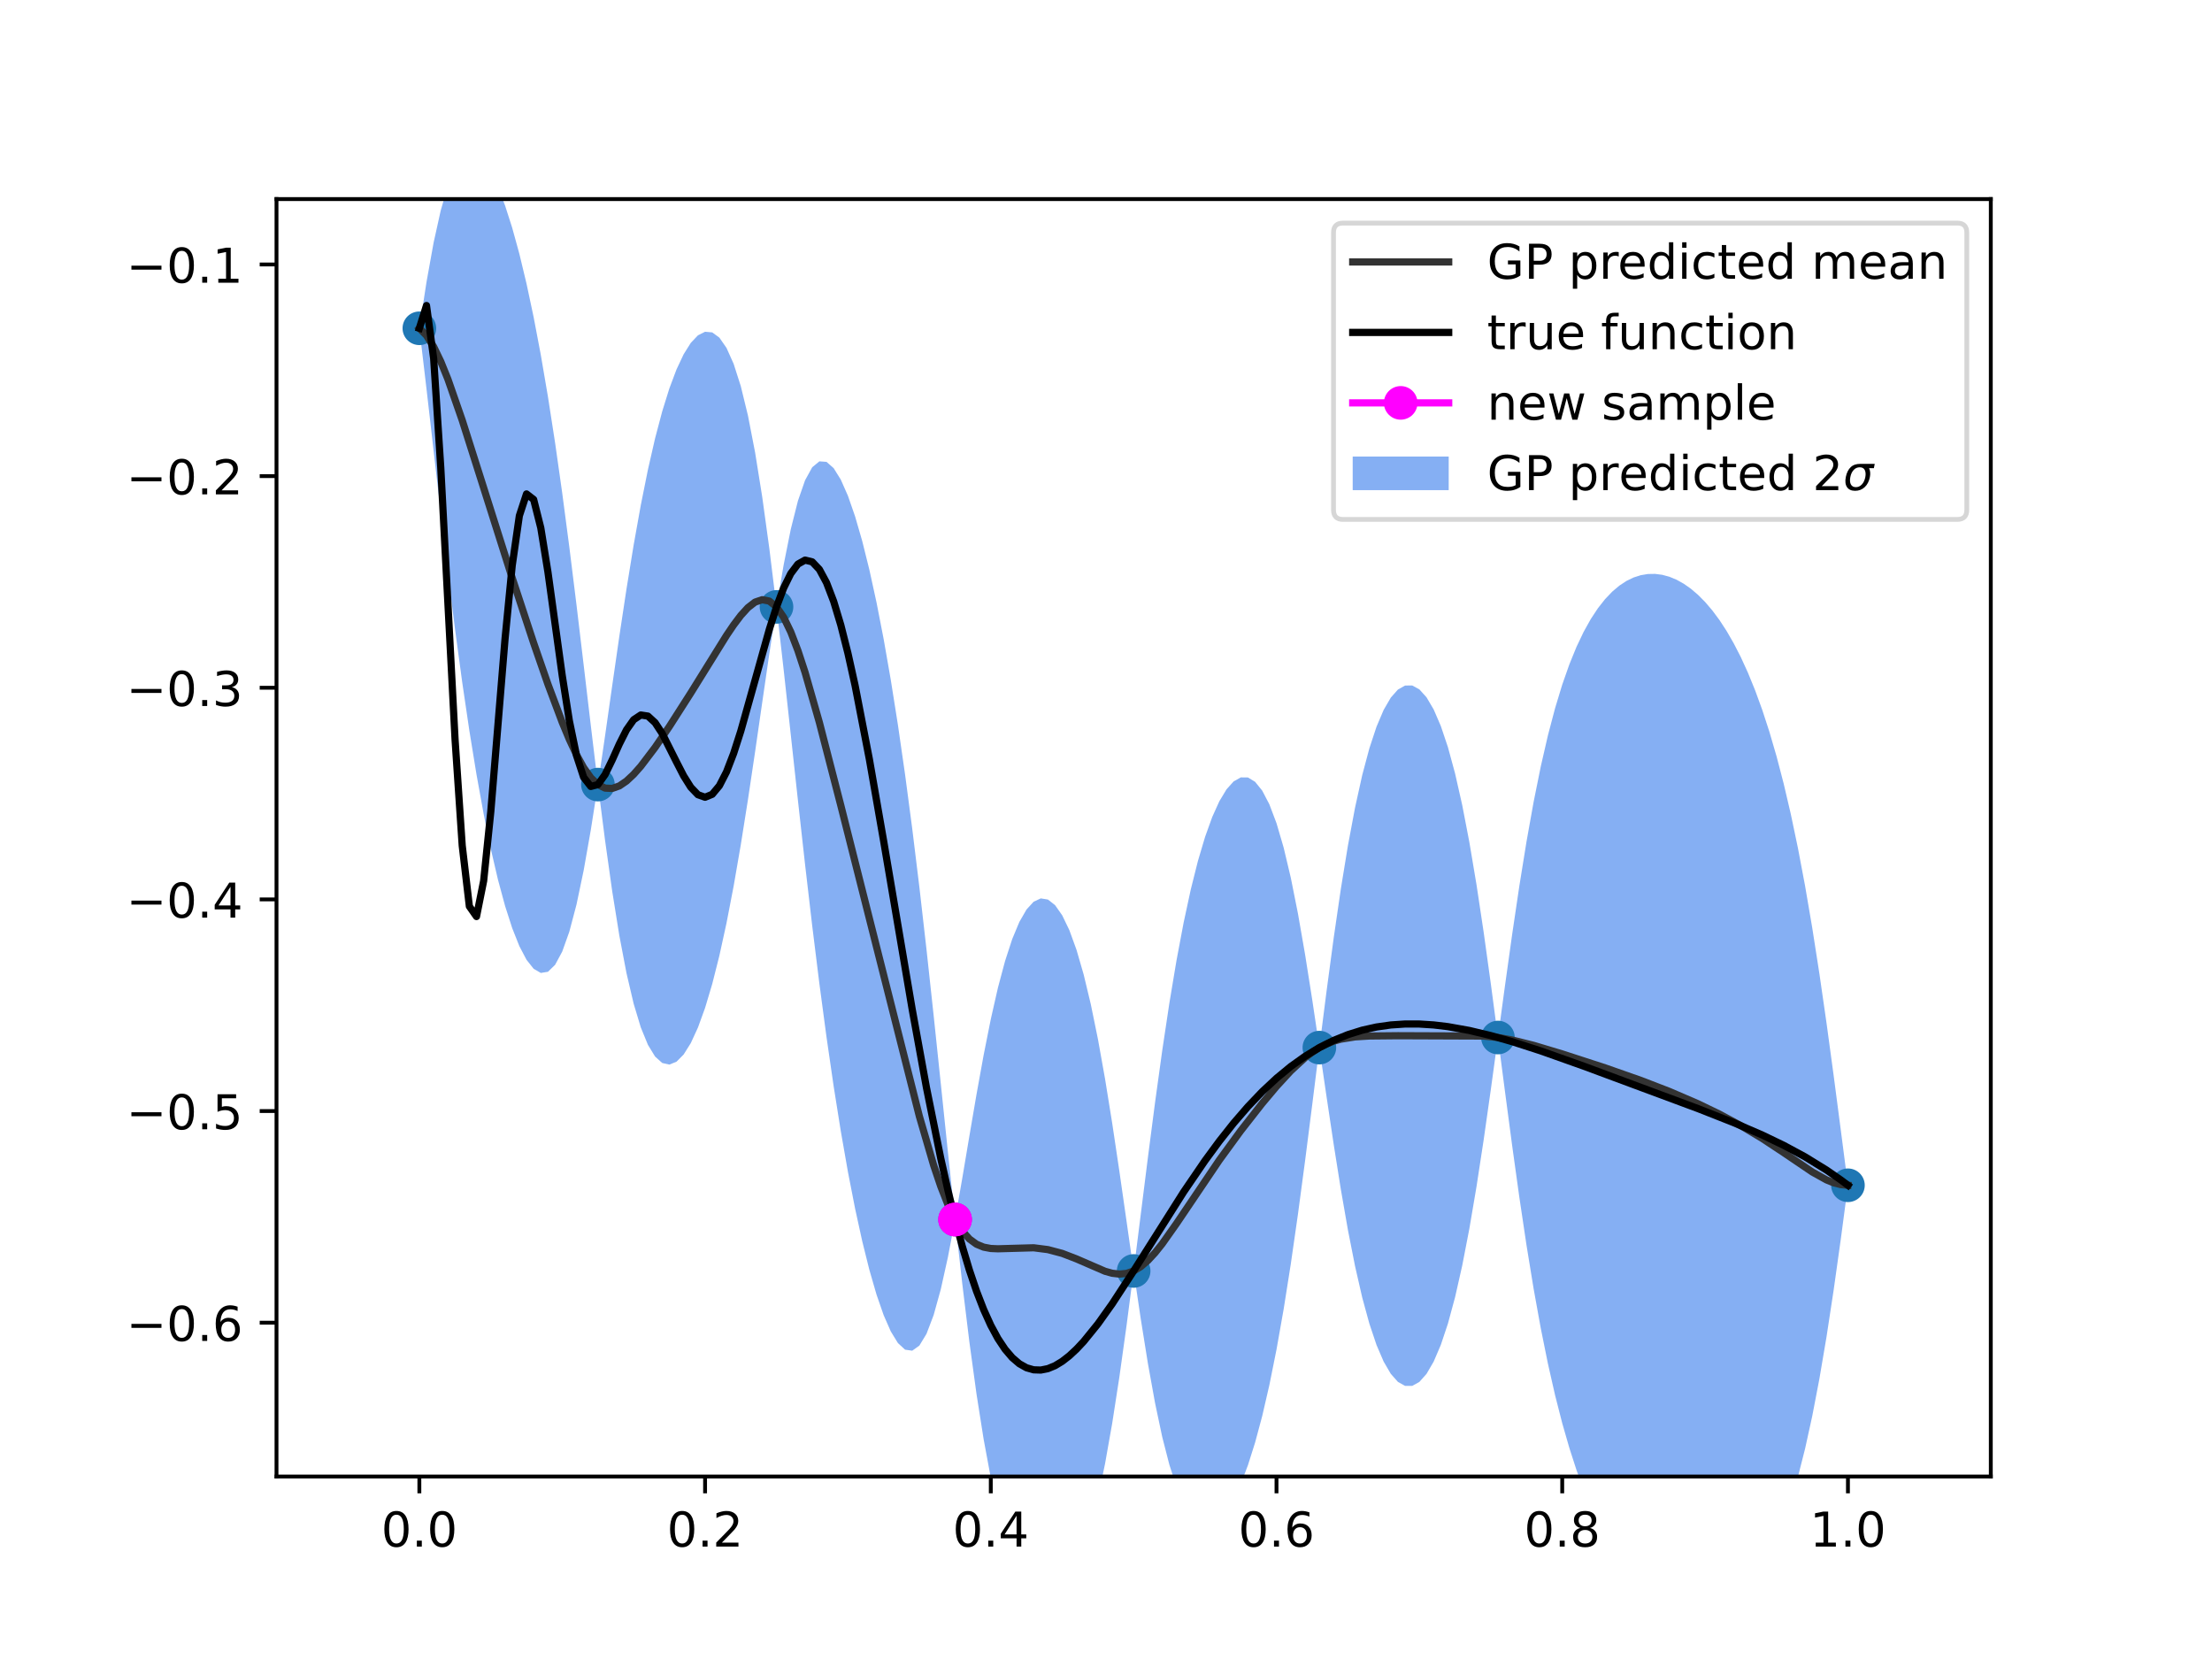 <?xml version="1.0" encoding="utf-8" standalone="no"?>
<!DOCTYPE svg PUBLIC "-//W3C//DTD SVG 1.1//EN"
  "http://www.w3.org/Graphics/SVG/1.1/DTD/svg11.dtd">
<!-- Created with matplotlib (https://matplotlib.org/) -->
<svg height="345.6pt" version="1.1" viewBox="0 0 460.8 345.6" width="460.8pt" xmlns="http://www.w3.org/2000/svg" xmlns:xlink="http://www.w3.org/1999/xlink">
 <defs>
  <style type="text/css">
*{stroke-linecap:butt;stroke-linejoin:round;}
  </style>
 </defs>
 <g id="figure_1">
  <g id="patch_1">
   <path d="M 0 345.6 
L 460.8 345.6 
L 460.8 0 
L 0 0 
z
" style="fill:#ffffff;"/>
  </g>
  <g id="axes_1">
   <g id="patch_2">
    <path d="M 57.6 307.584 
L 414.72 307.584 
L 414.72 41.472 
L 57.6 41.472 
z
" style="fill:#ffffff;"/>
   </g>
   <g id="PolyCollection_1">
    <defs>
     <path d="M 87.36 -277.204 
L 87.36 -277.222 
L 88.848 -286.835 
L 90.336 -295.091 
L 91.824 -301.799 
L 93.312 -306.911 
L 94.8 -310.482 
L 96.288 -312.629 
L 97.776 -313.496 
L 99.264 -313.221 
L 100.752 -311.926 
L 102.24 -309.71 
L 103.728 -306.644 
L 105.216 -302.777 
L 106.704 -298.133 
L 108.192 -292.72 
L 109.68 -286.525 
L 111.168 -279.524 
L 112.656 -271.687 
L 114.144 -262.981 
L 115.632 -253.383 
L 117.12 -242.9 
L 118.608 -231.589 
L 120.096 -219.581 
L 121.584 -207.106 
L 123.072 -194.496 
L 124.56 -182.166 
L 126.048 -192.332 
L 127.536 -202.778 
L 129.024 -213.085 
L 130.512 -222.922 
L 132 -232.058 
L 133.488 -240.359 
L 134.976 -247.767 
L 136.464 -254.275 
L 137.952 -259.903 
L 139.44 -264.681 
L 140.928 -268.64 
L 142.416 -271.801 
L 143.904 -274.172 
L 145.392 -275.744 
L 146.88 -276.49 
L 148.368 -276.357 
L 149.856 -275.27 
L 151.344 -273.126 
L 152.832 -269.802 
L 154.32 -265.157 
L 155.808 -259.051 
L 157.296 -251.377 
L 158.784 -242.097 
L 160.272 -231.289 
L 161.76 -219.181 
L 163.248 -227.922 
L 164.736 -235.36 
L 166.224 -241.264 
L 167.712 -245.552 
L 169.2 -248.26 
L 170.688 -249.492 
L 172.176 -249.385 
L 173.664 -248.076 
L 175.152 -245.686 
L 176.64 -242.315 
L 178.128 -238.034 
L 179.616 -232.893 
L 181.104 -226.917 
L 182.592 -220.112 
L 184.08 -212.469 
L 185.568 -203.964 
L 187.056 -194.568 
L 188.544 -184.251 
L 190.032 -172.998 
L 191.52 -160.822 
L 193.008 -147.794 
L 194.496 -134.059 
L 195.984 -119.863 
L 197.472 -105.553 
L 198.96 -91.555 
L 200.448 -100.086 
L 201.936 -108.918 
L 203.424 -117.616 
L 204.912 -125.824 
L 206.4 -133.283 
L 207.888 -139.839 
L 209.376 -145.412 
L 210.864 -149.978 
L 212.352 -153.544 
L 213.84 -156.13 
L 215.328 -157.759 
L 216.816 -158.449 
L 218.304 -158.209 
L 219.792 -157.037 
L 221.28 -154.919 
L 222.768 -151.829 
L 224.256 -147.736 
L 225.744 -142.603 
L 227.232 -136.402 
L 228.72 -129.129 
L 230.208 -120.821 
L 231.696 -111.587 
L 233.184 -101.628 
L 234.672 -91.249 
L 236.16 -80.845 
L 237.648 -92.679 
L 239.136 -104.516 
L 240.624 -115.967 
L 242.112 -126.735 
L 243.6 -136.622 
L 245.088 -145.529 
L 246.576 -153.423 
L 248.064 -160.318 
L 249.552 -166.25 
L 251.04 -171.264 
L 252.528 -175.4 
L 254.016 -178.693 
L 255.504 -181.164 
L 256.992 -182.82 
L 258.48 -183.653 
L 259.968 -183.639 
L 261.456 -182.738 
L 262.944 -180.896 
L 264.432 -178.044 
L 265.92 -174.111 
L 267.408 -169.028 
L 268.896 -162.755 
L 270.384 -155.303 
L 271.872 -146.767 
L 273.36 -137.35 
L 274.848 -127.374 
L 276.336 -139.051 
L 277.824 -150.15 
L 279.312 -160.355 
L 280.8 -169.465 
L 282.288 -177.39 
L 283.776 -184.122 
L 285.264 -189.706 
L 286.752 -194.211 
L 288.24 -197.711 
L 289.728 -200.274 
L 291.216 -201.955 
L 292.704 -202.791 
L 294.192 -202.802 
L 295.68 -201.991 
L 297.168 -200.341 
L 298.656 -197.818 
L 300.144 -194.373 
L 301.632 -189.945 
L 303.12 -184.467 
L 304.608 -177.881 
L 306.096 -170.152 
L 307.584 -161.298 
L 309.072 -151.417 
L 310.56 -140.708 
L 312.048 -129.476 
L 313.536 -140.408 
L 315.024 -151.042 
L 316.512 -161.068 
L 318 -170.281 
L 319.488 -178.581 
L 320.976 -185.949 
L 322.464 -192.422 
L 323.952 -198.068 
L 325.44 -202.968 
L 326.928 -207.204 
L 328.416 -210.852 
L 329.904 -213.979 
L 331.392 -216.646 
L 332.88 -218.903 
L 334.368 -220.793 
L 335.856 -222.35 
L 337.344 -223.606 
L 338.832 -224.583 
L 340.32 -225.303 
L 341.808 -225.779 
L 343.296 -226.025 
L 344.784 -226.049 
L 346.272 -225.857 
L 347.76 -225.454 
L 349.248 -224.839 
L 350.736 -224.011 
L 352.224 -222.968 
L 353.712 -221.701 
L 355.2 -220.203 
L 356.688 -218.461 
L 358.176 -216.462 
L 359.664 -214.186 
L 361.152 -211.611 
L 362.64 -208.713 
L 364.128 -205.459 
L 365.616 -201.813 
L 367.104 -197.734 
L 368.592 -193.172 
L 370.08 -188.073 
L 371.568 -182.374 
L 373.056 -176.012 
L 374.544 -168.92 
L 376.032 -161.042 
L 377.52 -152.337 
L 379.008 -142.802 
L 380.496 -132.494 
L 381.984 -121.545 
L 383.472 -110.177 
L 384.96 -98.694 
L 384.96 -98.676 
L 384.96 -98.676 
L 383.472 -87.464 
L 381.984 -76.863 
L 380.496 -67.111 
L 379.008 -58.339 
L 377.52 -50.584 
L 376.032 -43.815 
L 374.544 -37.957 
L 373.056 -32.92 
L 371.568 -28.605 
L 370.08 -24.924 
L 368.592 -21.793 
L 367.104 -19.143 
L 365.616 -16.914 
L 364.128 -15.053 
L 362.64 -13.521 
L 361.152 -12.281 
L 359.664 -11.305 
L 358.176 -10.57 
L 356.688 -10.057 
L 355.2 -9.751 
L 353.712 -9.64 
L 352.224 -9.716 
L 350.736 -9.973 
L 349.248 -10.407 
L 347.76 -11.018 
L 346.272 -11.807 
L 344.784 -12.777 
L 343.296 -13.934 
L 341.808 -15.287 
L 340.32 -16.848 
L 338.832 -18.629 
L 337.344 -20.65 
L 335.856 -22.931 
L 334.368 -25.498 
L 332.88 -28.384 
L 331.392 -31.624 
L 329.904 -35.264 
L 328.416 -39.353 
L 326.928 -43.952 
L 325.44 -49.128 
L 323.952 -54.954 
L 322.464 -61.51 
L 320.976 -68.868 
L 319.488 -77.089 
L 318 -86.196 
L 316.512 -96.156 
L 315.024 -106.85 
L 313.536 -118.058 
L 312.048 -129.458 
L 310.56 -118.585 
L 309.072 -108.129 
L 307.584 -98.412 
L 306.096 -89.65 
L 304.608 -81.959 
L 303.12 -75.375 
L 301.632 -69.879 
L 300.144 -65.421 
L 298.656 -61.944 
L 297.168 -59.392 
L 295.68 -57.718 
L 294.192 -56.891 
L 292.704 -56.894 
L 291.216 -57.726 
L 289.728 -59.403 
L 288.24 -61.955 
L 286.752 -65.423 
L 285.264 -69.858 
L 283.776 -75.308 
L 282.288 -81.809 
L 280.8 -89.357 
L 279.312 -97.891 
L 277.824 -107.258 
L 276.336 -117.2 
L 274.848 -127.356 
L 273.36 -115.476 
L 271.872 -103.784 
L 270.384 -92.635 
L 268.896 -82.284 
L 267.408 -72.877 
L 265.92 -64.474 
L 264.432 -57.069 
L 262.944 -50.621 
L 261.456 -45.076 
L 259.968 -40.374 
L 258.48 -36.466 
L 256.992 -33.313 
L 255.504 -30.889 
L 254.016 -29.187 
L 252.528 -28.215 
L 251.04 -28.001 
L 249.552 -28.59 
L 248.064 -30.045 
L 246.576 -32.449 
L 245.088 -35.894 
L 243.6 -40.473 
L 242.112 -46.265 
L 240.624 -53.301 
L 239.136 -61.533 
L 237.648 -70.805 
L 236.16 -80.827 
L 234.672 -69.398 
L 233.184 -58.737 
L 231.696 -49.125 
L 230.208 -40.716 
L 228.72 -33.552 
L 227.232 -27.594 
L 225.744 -22.763 
L 224.256 -18.959 
L 222.768 -16.089 
L 221.28 -14.071 
L 219.792 -12.841 
L 218.304 -12.357 
L 216.816 -12.599 
L 215.328 -13.57 
L 213.84 -15.294 
L 212.352 -17.822 
L 210.864 -21.225 
L 209.376 -25.602 
L 207.888 -31.068 
L 206.4 -37.75 
L 204.912 -45.768 
L 203.424 -55.207 
L 201.936 -66.074 
L 200.448 -78.267 
L 198.96 -91.538 
L 197.472 -83.734 
L 195.984 -77.018 
L 194.496 -71.648 
L 193.008 -67.738 
L 191.52 -65.288 
L 190.032 -64.225 
L 188.544 -64.439 
L 187.056 -65.813 
L 185.568 -68.241 
L 184.08 -71.633 
L 182.592 -75.924 
L 181.104 -81.069 
L 179.616 -87.046 
L 178.128 -93.846 
L 176.64 -101.479 
L 175.152 -109.964 
L 173.664 -119.323 
L 172.176 -129.575 
L 170.688 -140.721 
L 169.2 -152.727 
L 167.712 -165.497 
L 166.224 -178.854 
L 164.736 -192.516 
L 163.248 -206.103 
L 161.76 -219.164 
L 160.272 -209.469 
L 158.784 -199.252 
L 157.296 -188.965 
L 155.808 -178.991 
L 154.32 -169.616 
L 152.832 -161.02 
L 151.344 -153.303 
L 149.856 -146.501 
L 148.368 -140.616 
L 146.88 -135.634 
L 145.392 -131.535 
L 143.904 -128.302 
L 142.416 -125.931 
L 140.928 -124.43 
L 139.44 -123.825 
L 137.952 -124.161 
L 136.464 -125.505 
L 134.976 -127.942 
L 133.488 -131.576 
L 132 -136.516 
L 130.512 -142.862 
L 129.024 -150.672 
L 127.536 -159.932 
L 126.048 -170.513 
L 124.56 -182.148 
L 123.072 -172.677 
L 121.584 -164.261 
L 120.096 -157.168 
L 118.608 -151.529 
L 117.12 -147.36 
L 115.632 -144.602 
L 114.144 -143.158 
L 112.656 -142.919 
L 111.168 -143.784 
L 109.68 -145.667 
L 108.192 -148.502 
L 106.704 -152.247 
L 105.216 -156.875 
L 103.728 -162.379 
L 102.24 -168.765 
L 100.752 -176.049 
L 99.264 -184.253 
L 97.776 -193.394 
L 96.288 -203.475 
L 94.8 -214.464 
L 93.312 -226.278 
L 91.824 -238.754 
L 90.336 -251.64 
L 88.848 -264.591 
L 87.36 -277.204 
z
" id="m59eab34f0a"/>
    </defs>
    <g clip-path="url(#p52df6cc7b2)">
     <use style="fill:#347aeb;fill-opacity:0.6;" x="0" xlink:href="#m59eab34f0a" y="345.6"/>
    </g>
   </g>
   <g id="PathCollection_1">
    <defs>
     <path d="M 0 3 
C 0.796 3 1.559 2.684 2.121 2.121 
C 2.684 1.559 3 0.796 3 0 
C 3 -0.796 2.684 -1.559 2.121 -2.121 
C 1.559 -2.684 0.796 -3 0 -3 
C -0.796 -3 -1.559 -2.684 -2.121 -2.121 
C -2.684 -1.559 -3 -0.796 -3 0 
C -3 0.796 -2.684 1.559 -2.121 2.121 
C -1.559 2.684 -0.796 3 0 3 
z
" id="m6c603c130d" style="stroke:#1f77b4;"/>
    </defs>
    <g clip-path="url(#p52df6cc7b2)">
     <use style="fill:#1f77b4;stroke:#1f77b4;" x="87.36" xlink:href="#m6c603c130d" y="68.387"/>
     <use style="fill:#1f77b4;stroke:#1f77b4;" x="236.16" xlink:href="#m6c603c130d" y="264.764"/>
     <use style="fill:#1f77b4;stroke:#1f77b4;" x="384.96" xlink:href="#m6c603c130d" y="246.915"/>
     <use style="fill:#1f77b4;stroke:#1f77b4;" x="312.048" xlink:href="#m6c603c130d" y="216.133"/>
     <use style="fill:#1f77b4;stroke:#1f77b4;" x="161.76" xlink:href="#m6c603c130d" y="126.427"/>
     <use style="fill:#1f77b4;stroke:#1f77b4;" x="124.56" xlink:href="#m6c603c130d" y="163.443"/>
     <use style="fill:#1f77b4;stroke:#1f77b4;" x="274.848" xlink:href="#m6c603c130d" y="218.235"/>
     <use style="fill:#1f77b4;stroke:#1f77b4;" x="198.96" xlink:href="#m6c603c130d" y="254.053"/>
    </g>
   </g>
   <g id="matplotlib.axis_1">
    <g id="xtick_1">
     <g id="line2d_1">
      <defs>
       <path d="M 0 0 
L 0 3.5 
" id="m74d94f0bd0" style="stroke:#000000;stroke-width:0.8;"/>
      </defs>
      <g>
       <use style="stroke:#000000;stroke-width:0.8;" x="87.36" xlink:href="#m74d94f0bd0" y="307.584"/>
      </g>
     </g>
     <g id="text_1">
      <!-- 0.0 -->
      <defs>
       <path d="M 31.781 66.406 
Q 24.172 66.406 20.328 58.906 
Q 16.5 51.422 16.5 36.375 
Q 16.5 21.391 20.328 13.891 
Q 24.172 6.391 31.781 6.391 
Q 39.453 6.391 43.281 13.891 
Q 47.125 21.391 47.125 36.375 
Q 47.125 51.422 43.281 58.906 
Q 39.453 66.406 31.781 66.406 
z
M 31.781 74.219 
Q 44.047 74.219 50.516 64.516 
Q 56.984 54.828 56.984 36.375 
Q 56.984 17.969 50.516 8.266 
Q 44.047 -1.422 31.781 -1.422 
Q 19.531 -1.422 13.062 8.266 
Q 6.594 17.969 6.594 36.375 
Q 6.594 54.828 13.062 64.516 
Q 19.531 74.219 31.781 74.219 
z
" id="DejaVuSans-48"/>
       <path d="M 10.688 12.406 
L 21 12.406 
L 21 0 
L 10.688 0 
z
" id="DejaVuSans-46"/>
      </defs>
      <g transform="translate(79.408 322.182)scale(0.1 -0.1)">
       <use xlink:href="#DejaVuSans-48"/>
       <use x="63.623" xlink:href="#DejaVuSans-46"/>
       <use x="95.41" xlink:href="#DejaVuSans-48"/>
      </g>
     </g>
    </g>
    <g id="xtick_2">
     <g id="line2d_2">
      <g>
       <use style="stroke:#000000;stroke-width:0.8;" x="146.88" xlink:href="#m74d94f0bd0" y="307.584"/>
      </g>
     </g>
     <g id="text_2">
      <!-- 0.2 -->
      <defs>
       <path d="M 19.188 8.297 
L 53.609 8.297 
L 53.609 0 
L 7.328 0 
L 7.328 8.297 
Q 12.938 14.109 22.625 23.891 
Q 32.328 33.688 34.812 36.531 
Q 39.547 41.844 41.422 45.531 
Q 43.312 49.219 43.312 52.781 
Q 43.312 58.594 39.234 62.25 
Q 35.156 65.922 28.609 65.922 
Q 23.969 65.922 18.812 64.312 
Q 13.672 62.703 7.812 59.422 
L 7.812 69.391 
Q 13.766 71.781 18.938 73 
Q 24.125 74.219 28.422 74.219 
Q 39.75 74.219 46.484 68.547 
Q 53.219 62.891 53.219 53.422 
Q 53.219 48.922 51.531 44.891 
Q 49.859 40.875 45.406 35.406 
Q 44.188 33.984 37.641 27.219 
Q 31.109 20.453 19.188 8.297 
z
" id="DejaVuSans-50"/>
      </defs>
      <g transform="translate(138.928 322.182)scale(0.1 -0.1)">
       <use xlink:href="#DejaVuSans-48"/>
       <use x="63.623" xlink:href="#DejaVuSans-46"/>
       <use x="95.41" xlink:href="#DejaVuSans-50"/>
      </g>
     </g>
    </g>
    <g id="xtick_3">
     <g id="line2d_3">
      <g>
       <use style="stroke:#000000;stroke-width:0.8;" x="206.4" xlink:href="#m74d94f0bd0" y="307.584"/>
      </g>
     </g>
     <g id="text_3">
      <!-- 0.4 -->
      <defs>
       <path d="M 37.797 64.312 
L 12.891 25.391 
L 37.797 25.391 
z
M 35.203 72.906 
L 47.609 72.906 
L 47.609 25.391 
L 58.016 25.391 
L 58.016 17.188 
L 47.609 17.188 
L 47.609 0 
L 37.797 0 
L 37.797 17.188 
L 4.891 17.188 
L 4.891 26.703 
z
" id="DejaVuSans-52"/>
      </defs>
      <g transform="translate(198.448 322.182)scale(0.1 -0.1)">
       <use xlink:href="#DejaVuSans-48"/>
       <use x="63.623" xlink:href="#DejaVuSans-46"/>
       <use x="95.41" xlink:href="#DejaVuSans-52"/>
      </g>
     </g>
    </g>
    <g id="xtick_4">
     <g id="line2d_4">
      <g>
       <use style="stroke:#000000;stroke-width:0.8;" x="265.92" xlink:href="#m74d94f0bd0" y="307.584"/>
      </g>
     </g>
     <g id="text_4">
      <!-- 0.6 -->
      <defs>
       <path d="M 33.016 40.375 
Q 26.375 40.375 22.484 35.828 
Q 18.609 31.297 18.609 23.391 
Q 18.609 15.531 22.484 10.953 
Q 26.375 6.391 33.016 6.391 
Q 39.656 6.391 43.531 10.953 
Q 47.406 15.531 47.406 23.391 
Q 47.406 31.297 43.531 35.828 
Q 39.656 40.375 33.016 40.375 
z
M 52.594 71.297 
L 52.594 62.312 
Q 48.875 64.062 45.094 64.984 
Q 41.312 65.922 37.594 65.922 
Q 27.828 65.922 22.672 59.328 
Q 17.531 52.734 16.797 39.406 
Q 19.672 43.656 24.016 45.922 
Q 28.375 48.188 33.594 48.188 
Q 44.578 48.188 50.953 41.516 
Q 57.328 34.859 57.328 23.391 
Q 57.328 12.156 50.688 5.359 
Q 44.047 -1.422 33.016 -1.422 
Q 20.359 -1.422 13.672 8.266 
Q 6.984 17.969 6.984 36.375 
Q 6.984 53.656 15.188 63.938 
Q 23.391 74.219 37.203 74.219 
Q 40.922 74.219 44.703 73.484 
Q 48.484 72.75 52.594 71.297 
z
" id="DejaVuSans-54"/>
      </defs>
      <g transform="translate(257.968 322.182)scale(0.1 -0.1)">
       <use xlink:href="#DejaVuSans-48"/>
       <use x="63.623" xlink:href="#DejaVuSans-46"/>
       <use x="95.41" xlink:href="#DejaVuSans-54"/>
      </g>
     </g>
    </g>
    <g id="xtick_5">
     <g id="line2d_5">
      <g>
       <use style="stroke:#000000;stroke-width:0.8;" x="325.44" xlink:href="#m74d94f0bd0" y="307.584"/>
      </g>
     </g>
     <g id="text_5">
      <!-- 0.8 -->
      <defs>
       <path d="M 31.781 34.625 
Q 24.75 34.625 20.719 30.859 
Q 16.703 27.094 16.703 20.516 
Q 16.703 13.922 20.719 10.156 
Q 24.75 6.391 31.781 6.391 
Q 38.812 6.391 42.859 10.172 
Q 46.922 13.969 46.922 20.516 
Q 46.922 27.094 42.891 30.859 
Q 38.875 34.625 31.781 34.625 
z
M 21.922 38.812 
Q 15.578 40.375 12.031 44.719 
Q 8.5 49.078 8.5 55.328 
Q 8.5 64.062 14.719 69.141 
Q 20.953 74.219 31.781 74.219 
Q 42.672 74.219 48.875 69.141 
Q 55.078 64.062 55.078 55.328 
Q 55.078 49.078 51.531 44.719 
Q 48 40.375 41.703 38.812 
Q 48.828 37.156 52.797 32.312 
Q 56.781 27.484 56.781 20.516 
Q 56.781 9.906 50.312 4.234 
Q 43.844 -1.422 31.781 -1.422 
Q 19.734 -1.422 13.25 4.234 
Q 6.781 9.906 6.781 20.516 
Q 6.781 27.484 10.781 32.312 
Q 14.797 37.156 21.922 38.812 
z
M 18.312 54.391 
Q 18.312 48.734 21.844 45.562 
Q 25.391 42.391 31.781 42.391 
Q 38.141 42.391 41.719 45.562 
Q 45.312 48.734 45.312 54.391 
Q 45.312 60.062 41.719 63.234 
Q 38.141 66.406 31.781 66.406 
Q 25.391 66.406 21.844 63.234 
Q 18.312 60.062 18.312 54.391 
z
" id="DejaVuSans-56"/>
      </defs>
      <g transform="translate(317.488 322.182)scale(0.1 -0.1)">
       <use xlink:href="#DejaVuSans-48"/>
       <use x="63.623" xlink:href="#DejaVuSans-46"/>
       <use x="95.41" xlink:href="#DejaVuSans-56"/>
      </g>
     </g>
    </g>
    <g id="xtick_6">
     <g id="line2d_6">
      <g>
       <use style="stroke:#000000;stroke-width:0.8;" x="384.96" xlink:href="#m74d94f0bd0" y="307.584"/>
      </g>
     </g>
     <g id="text_6">
      <!-- 1.0 -->
      <defs>
       <path d="M 12.406 8.297 
L 28.516 8.297 
L 28.516 63.922 
L 10.984 60.406 
L 10.984 69.391 
L 28.422 72.906 
L 38.281 72.906 
L 38.281 8.297 
L 54.391 8.297 
L 54.391 0 
L 12.406 0 
z
" id="DejaVuSans-49"/>
      </defs>
      <g transform="translate(377.008 322.182)scale(0.1 -0.1)">
       <use xlink:href="#DejaVuSans-49"/>
       <use x="63.623" xlink:href="#DejaVuSans-46"/>
       <use x="95.41" xlink:href="#DejaVuSans-48"/>
      </g>
     </g>
    </g>
   </g>
   <g id="matplotlib.axis_2">
    <g id="ytick_1">
     <g id="line2d_7">
      <defs>
       <path d="M 0 0 
L -3.5 0 
" id="m048d10bae5" style="stroke:#000000;stroke-width:0.8;"/>
      </defs>
      <g>
       <use style="stroke:#000000;stroke-width:0.8;" x="57.6" xlink:href="#m048d10bae5" y="275.541"/>
      </g>
     </g>
     <g id="text_7">
      <!-- −0.6 -->
      <defs>
       <path d="M 10.594 35.5 
L 73.188 35.5 
L 73.188 27.203 
L 10.594 27.203 
z
" id="DejaVuSans-8722"/>
      </defs>
      <g transform="translate(26.317 279.34)scale(0.1 -0.1)">
       <use xlink:href="#DejaVuSans-8722"/>
       <use x="83.789" xlink:href="#DejaVuSans-48"/>
       <use x="147.412" xlink:href="#DejaVuSans-46"/>
       <use x="179.199" xlink:href="#DejaVuSans-54"/>
      </g>
     </g>
    </g>
    <g id="ytick_2">
     <g id="line2d_8">
      <g>
       <use style="stroke:#000000;stroke-width:0.8;" x="57.6" xlink:href="#m048d10bae5" y="231.451"/>
      </g>
     </g>
     <g id="text_8">
      <!-- −0.5 -->
      <defs>
       <path d="M 10.797 72.906 
L 49.516 72.906 
L 49.516 64.594 
L 19.828 64.594 
L 19.828 46.734 
Q 21.969 47.469 24.109 47.828 
Q 26.266 48.188 28.422 48.188 
Q 40.625 48.188 47.75 41.5 
Q 54.891 34.812 54.891 23.391 
Q 54.891 11.625 47.562 5.094 
Q 40.234 -1.422 26.906 -1.422 
Q 22.312 -1.422 17.547 -0.641 
Q 12.797 0.141 7.719 1.703 
L 7.719 11.625 
Q 12.109 9.234 16.797 8.062 
Q 21.484 6.891 26.703 6.891 
Q 35.156 6.891 40.078 11.328 
Q 45.016 15.766 45.016 23.391 
Q 45.016 31 40.078 35.438 
Q 35.156 39.891 26.703 39.891 
Q 22.75 39.891 18.812 39.016 
Q 14.891 38.141 10.797 36.281 
z
" id="DejaVuSans-53"/>
      </defs>
      <g transform="translate(26.317 235.25)scale(0.1 -0.1)">
       <use xlink:href="#DejaVuSans-8722"/>
       <use x="83.789" xlink:href="#DejaVuSans-48"/>
       <use x="147.412" xlink:href="#DejaVuSans-46"/>
       <use x="179.199" xlink:href="#DejaVuSans-53"/>
      </g>
     </g>
    </g>
    <g id="ytick_3">
     <g id="line2d_9">
      <g>
       <use style="stroke:#000000;stroke-width:0.8;" x="57.6" xlink:href="#m048d10bae5" y="187.362"/>
      </g>
     </g>
     <g id="text_9">
      <!-- −0.4 -->
      <g transform="translate(26.317 191.161)scale(0.1 -0.1)">
       <use xlink:href="#DejaVuSans-8722"/>
       <use x="83.789" xlink:href="#DejaVuSans-48"/>
       <use x="147.412" xlink:href="#DejaVuSans-46"/>
       <use x="179.199" xlink:href="#DejaVuSans-52"/>
      </g>
     </g>
    </g>
    <g id="ytick_4">
     <g id="line2d_10">
      <g>
       <use style="stroke:#000000;stroke-width:0.8;" x="57.6" xlink:href="#m048d10bae5" y="143.272"/>
      </g>
     </g>
     <g id="text_10">
      <!-- −0.3 -->
      <defs>
       <path d="M 40.578 39.312 
Q 47.656 37.797 51.625 33 
Q 55.609 28.219 55.609 21.188 
Q 55.609 10.406 48.188 4.484 
Q 40.766 -1.422 27.094 -1.422 
Q 22.516 -1.422 17.656 -0.516 
Q 12.797 0.391 7.625 2.203 
L 7.625 11.719 
Q 11.719 9.328 16.594 8.109 
Q 21.484 6.891 26.812 6.891 
Q 36.078 6.891 40.938 10.547 
Q 45.797 14.203 45.797 21.188 
Q 45.797 27.641 41.281 31.266 
Q 36.766 34.906 28.719 34.906 
L 20.219 34.906 
L 20.219 43.016 
L 29.109 43.016 
Q 36.375 43.016 40.234 45.922 
Q 44.094 48.828 44.094 54.297 
Q 44.094 59.906 40.109 62.906 
Q 36.141 65.922 28.719 65.922 
Q 24.656 65.922 20.016 65.031 
Q 15.375 64.156 9.812 62.312 
L 9.812 71.094 
Q 15.438 72.656 20.344 73.438 
Q 25.25 74.219 29.594 74.219 
Q 40.828 74.219 47.359 69.109 
Q 53.906 64.016 53.906 55.328 
Q 53.906 49.266 50.438 45.094 
Q 46.969 40.922 40.578 39.312 
z
" id="DejaVuSans-51"/>
      </defs>
      <g transform="translate(26.317 147.072)scale(0.1 -0.1)">
       <use xlink:href="#DejaVuSans-8722"/>
       <use x="83.789" xlink:href="#DejaVuSans-48"/>
       <use x="147.412" xlink:href="#DejaVuSans-46"/>
       <use x="179.199" xlink:href="#DejaVuSans-51"/>
      </g>
     </g>
    </g>
    <g id="ytick_5">
     <g id="line2d_11">
      <g>
       <use style="stroke:#000000;stroke-width:0.8;" x="57.6" xlink:href="#m048d10bae5" y="99.183"/>
      </g>
     </g>
     <g id="text_11">
      <!-- −0.2 -->
      <g transform="translate(26.317 102.982)scale(0.1 -0.1)">
       <use xlink:href="#DejaVuSans-8722"/>
       <use x="83.789" xlink:href="#DejaVuSans-48"/>
       <use x="147.412" xlink:href="#DejaVuSans-46"/>
       <use x="179.199" xlink:href="#DejaVuSans-50"/>
      </g>
     </g>
    </g>
    <g id="ytick_6">
     <g id="line2d_12">
      <g>
       <use style="stroke:#000000;stroke-width:0.8;" x="57.6" xlink:href="#m048d10bae5" y="55.094"/>
      </g>
     </g>
     <g id="text_12">
      <!-- −0.1 -->
      <g transform="translate(26.317 58.893)scale(0.1 -0.1)">
       <use xlink:href="#DejaVuSans-8722"/>
       <use x="83.789" xlink:href="#DejaVuSans-48"/>
       <use x="147.412" xlink:href="#DejaVuSans-46"/>
       <use x="179.199" xlink:href="#DejaVuSans-49"/>
      </g>
     </g>
    </g>
   </g>
   <g id="line2d_13">
    <path clip-path="url(#p52df6cc7b2)" d="M 87.36 68.387 
L 88.848 69.887 
L 90.336 72.235 
L 91.824 75.323 
L 93.312 79.006 
L 96.288 87.548 
L 100.752 101.612 
L 106.704 120.41 
L 111.168 133.946 
L 114.144 142.53 
L 117.12 150.47 
L 118.608 154.041 
L 120.096 157.225 
L 121.584 159.916 
L 123.072 162.014 
L 124.56 163.443 
L 126.048 164.177 
L 127.536 164.245 
L 129.024 163.721 
L 130.512 162.708 
L 132 161.313 
L 133.488 159.632 
L 136.464 155.71 
L 139.44 151.347 
L 143.904 144.363 
L 151.344 132.386 
L 152.832 130.189 
L 154.32 128.214 
L 155.808 126.579 
L 157.296 125.429 
L 158.784 124.926 
L 160.272 125.221 
L 161.76 126.427 
L 163.248 128.588 
L 164.736 131.662 
L 166.224 135.541 
L 167.712 140.075 
L 170.688 150.494 
L 175.152 167.775 
L 191.52 232.545 
L 194.496 242.747 
L 195.984 247.159 
L 197.472 250.956 
L 198.96 254.053 
L 200.448 256.423 
L 201.936 258.104 
L 203.424 259.189 
L 204.912 259.804 
L 206.4 260.083 
L 207.888 260.146 
L 215.328 259.935 
L 218.304 260.317 
L 221.28 261.105 
L 224.256 262.253 
L 230.208 264.831 
L 231.696 265.244 
L 233.184 265.418 
L 234.672 265.276 
L 236.16 264.764 
L 237.648 263.858 
L 239.136 262.575 
L 240.624 260.966 
L 242.112 259.1 
L 245.088 254.889 
L 254.016 241.66 
L 258.48 235.541 
L 262.944 229.842 
L 265.92 226.308 
L 268.896 223.08 
L 271.872 220.325 
L 273.36 219.187 
L 274.848 218.235 
L 276.336 217.475 
L 277.824 216.896 
L 279.312 216.477 
L 282.288 216.001 
L 285.264 215.818 
L 291.216 215.759 
L 309.072 215.827 
L 312.048 216.133 
L 315.024 216.654 
L 319.488 217.765 
L 325.44 219.552 
L 334.368 222.455 
L 341.808 225.067 
L 347.76 227.364 
L 353.712 229.929 
L 358.176 232.084 
L 362.64 234.483 
L 367.104 237.161 
L 371.568 240.11 
L 377.52 244.14 
L 380.496 245.797 
L 381.984 246.396 
L 383.472 246.78 
L 384.96 246.915 
L 384.96 246.915 
" style="fill:none;stroke:#333333;stroke-linecap:square;stroke-width:1.5;"/>
   </g>
   <g id="line2d_14">
    <path clip-path="url(#p52df6cc7b2)" d="M 87.36 68.387 
L 88.848 63.648 
L 90.336 74.66 
L 91.824 97.463 
L 94.8 154.09 
L 96.288 176.148 
L 97.776 188.807 
L 99.264 190.93 
L 100.752 183.507 
L 102.24 169.1 
L 105.216 133.022 
L 106.704 117.79 
L 108.192 107.438 
L 109.68 102.896 
L 111.168 104.052 
L 112.656 109.965 
L 114.144 119.159 
L 117.12 140.723 
L 118.608 150.164 
L 120.096 157.375 
L 121.584 161.928 
L 123.072 163.831 
L 124.56 163.443 
L 126.048 161.364 
L 127.536 158.308 
L 129.024 154.991 
L 130.512 152.042 
L 132 149.931 
L 133.488 148.945 
L 134.976 149.175 
L 136.464 150.539 
L 137.952 152.811 
L 140.928 158.734 
L 142.416 161.628 
L 143.904 163.998 
L 145.392 165.552 
L 146.88 166.082 
L 148.368 165.47 
L 149.856 163.688 
L 151.344 160.798 
L 152.832 156.938 
L 154.32 152.303 
L 157.296 141.693 
L 160.272 131.085 
L 161.76 126.427 
L 163.248 122.5 
L 164.736 119.48 
L 166.224 117.508 
L 167.712 116.678 
L 169.2 117.044 
L 170.688 118.618 
L 172.176 121.378 
L 173.664 125.267 
L 175.152 130.204 
L 176.64 136.085 
L 178.128 142.792 
L 181.104 158.154 
L 184.08 175.208 
L 190.032 210.294 
L 193.008 226.631 
L 195.984 241.343 
L 197.472 247.965 
L 198.96 254.053 
L 200.448 259.589 
L 201.936 264.56 
L 203.424 268.963 
L 204.912 272.804 
L 206.4 276.092 
L 207.888 278.844 
L 209.376 281.079 
L 210.864 282.82 
L 212.352 284.095 
L 213.84 284.932 
L 215.328 285.359 
L 216.816 285.408 
L 218.304 285.109 
L 219.792 284.494 
L 221.28 283.592 
L 222.768 282.433 
L 224.256 281.046 
L 225.744 279.459 
L 228.72 275.787 
L 231.696 271.61 
L 236.16 264.764 
L 246.576 248.308 
L 251.04 241.769 
L 254.016 237.724 
L 256.992 233.969 
L 259.968 230.526 
L 262.944 227.408 
L 265.92 224.622 
L 268.896 222.168 
L 271.872 220.042 
L 274.848 218.235 
L 277.824 216.736 
L 280.8 215.532 
L 283.776 214.605 
L 286.752 213.94 
L 289.728 213.518 
L 292.704 213.319 
L 295.68 213.324 
L 298.656 213.513 
L 301.632 213.868 
L 306.096 214.666 
L 310.56 215.73 
L 315.024 217 
L 320.976 218.924 
L 329.904 222.095 
L 353.712 230.936 
L 361.152 233.867 
L 367.104 236.439 
L 371.568 238.585 
L 376.032 240.994 
L 380.496 243.742 
L 383.472 245.804 
L 384.96 246.915 
L 384.96 246.915 
" style="fill:none;stroke:#000000;stroke-linecap:square;stroke-width:1.5;"/>
   </g>
   <g id="line2d_15">
    <path clip-path="url(#p52df6cc7b2)" d="M 198.96 254.053 
L 198.96 254.053 
" style="fill:none;stroke:#ff00ff;stroke-linecap:square;stroke-width:1.5;"/>
    <defs>
     <path d="M 0 3 
C 0.796 3 1.559 2.684 2.121 2.121 
C 2.684 1.559 3 0.796 3 0 
C 3 -0.796 2.684 -1.559 2.121 -2.121 
C 1.559 -2.684 0.796 -3 0 -3 
C -0.796 -3 -1.559 -2.684 -2.121 -2.121 
C -2.684 -1.559 -3 -0.796 -3 0 
C -3 0.796 -2.684 1.559 -2.121 2.121 
C -1.559 2.684 -0.796 3 0 3 
z
" id="md94a382087" style="stroke:#ff00ff;"/>
    </defs>
    <g clip-path="url(#p52df6cc7b2)">
     <use style="fill:#ff00ff;stroke:#ff00ff;" x="198.96" xlink:href="#md94a382087" y="254.053"/>
     <use style="fill:#ff00ff;stroke:#ff00ff;" x="198.96" xlink:href="#md94a382087" y="254.053"/>
    </g>
   </g>
   <g id="patch_3">
    <path d="M 57.6 307.584 
L 57.6 41.472 
" style="fill:none;stroke:#000000;stroke-linecap:square;stroke-linejoin:miter;stroke-width:0.8;"/>
   </g>
   <g id="patch_4">
    <path d="M 414.72 307.584 
L 414.72 41.472 
" style="fill:none;stroke:#000000;stroke-linecap:square;stroke-linejoin:miter;stroke-width:0.8;"/>
   </g>
   <g id="patch_5">
    <path d="M 57.6 307.584 
L 414.72 307.584 
" style="fill:none;stroke:#000000;stroke-linecap:square;stroke-linejoin:miter;stroke-width:0.8;"/>
   </g>
   <g id="patch_6">
    <path d="M 57.6 41.472 
L 414.72 41.472 
" style="fill:none;stroke:#000000;stroke-linecap:square;stroke-linejoin:miter;stroke-width:0.8;"/>
   </g>
   <g id="legend_1">
    <g id="patch_7">
     <path d="M 279.792 108.206 
L 407.72 108.206 
Q 409.72 108.206 409.72 106.206 
L 409.72 48.472 
Q 409.72 46.472 407.72 46.472 
L 279.792 46.472 
Q 277.792 46.472 277.792 48.472 
L 277.792 106.206 
Q 277.792 108.206 279.792 108.206 
z
" style="fill:#ffffff;opacity:0.8;stroke:#cccccc;stroke-linejoin:miter;"/>
    </g>
    <g id="line2d_16">
     <path d="M 281.792 54.57 
L 301.792 54.57 
" style="fill:none;stroke:#333333;stroke-linecap:square;stroke-width:1.5;"/>
    </g>
    <g id="line2d_17"/>
    <g id="text_13">
     <!-- GP predicted mean -->
     <defs>
      <path d="M 59.516 10.406 
L 59.516 29.984 
L 43.406 29.984 
L 43.406 38.094 
L 69.281 38.094 
L 69.281 6.781 
Q 63.578 2.734 56.688 0.656 
Q 49.812 -1.422 42 -1.422 
Q 24.906 -1.422 15.25 8.562 
Q 5.609 18.562 5.609 36.375 
Q 5.609 54.25 15.25 64.234 
Q 24.906 74.219 42 74.219 
Q 49.125 74.219 55.547 72.453 
Q 61.969 70.703 67.391 67.281 
L 67.391 56.781 
Q 61.922 61.422 55.766 63.766 
Q 49.609 66.109 42.828 66.109 
Q 29.438 66.109 22.719 58.641 
Q 16.016 51.172 16.016 36.375 
Q 16.016 21.625 22.719 14.156 
Q 29.438 6.688 42.828 6.688 
Q 48.047 6.688 52.141 7.594 
Q 56.25 8.5 59.516 10.406 
z
" id="DejaVuSans-71"/>
      <path d="M 19.672 64.797 
L 19.672 37.406 
L 32.078 37.406 
Q 38.969 37.406 42.719 40.969 
Q 46.484 44.531 46.484 51.125 
Q 46.484 57.672 42.719 61.234 
Q 38.969 64.797 32.078 64.797 
z
M 9.812 72.906 
L 32.078 72.906 
Q 44.344 72.906 50.609 67.359 
Q 56.891 61.812 56.891 51.125 
Q 56.891 40.328 50.609 34.812 
Q 44.344 29.297 32.078 29.297 
L 19.672 29.297 
L 19.672 0 
L 9.812 0 
z
" id="DejaVuSans-80"/>
      <path id="DejaVuSans-32"/>
      <path d="M 18.109 8.203 
L 18.109 -20.797 
L 9.078 -20.797 
L 9.078 54.688 
L 18.109 54.688 
L 18.109 46.391 
Q 20.953 51.266 25.266 53.625 
Q 29.594 56 35.594 56 
Q 45.562 56 51.781 48.094 
Q 58.016 40.188 58.016 27.297 
Q 58.016 14.406 51.781 6.484 
Q 45.562 -1.422 35.594 -1.422 
Q 29.594 -1.422 25.266 0.953 
Q 20.953 3.328 18.109 8.203 
z
M 48.688 27.297 
Q 48.688 37.203 44.609 42.844 
Q 40.531 48.484 33.406 48.484 
Q 26.266 48.484 22.188 42.844 
Q 18.109 37.203 18.109 27.297 
Q 18.109 17.391 22.188 11.75 
Q 26.266 6.109 33.406 6.109 
Q 40.531 6.109 44.609 11.75 
Q 48.688 17.391 48.688 27.297 
z
" id="DejaVuSans-112"/>
      <path d="M 41.109 46.297 
Q 39.594 47.172 37.812 47.578 
Q 36.031 48 33.891 48 
Q 26.266 48 22.188 43.047 
Q 18.109 38.094 18.109 28.812 
L 18.109 0 
L 9.078 0 
L 9.078 54.688 
L 18.109 54.688 
L 18.109 46.188 
Q 20.953 51.172 25.484 53.578 
Q 30.031 56 36.531 56 
Q 37.453 56 38.578 55.875 
Q 39.703 55.766 41.062 55.516 
z
" id="DejaVuSans-114"/>
      <path d="M 56.203 29.594 
L 56.203 25.203 
L 14.891 25.203 
Q 15.484 15.922 20.484 11.062 
Q 25.484 6.203 34.422 6.203 
Q 39.594 6.203 44.453 7.469 
Q 49.312 8.734 54.109 11.281 
L 54.109 2.781 
Q 49.266 0.734 44.188 -0.344 
Q 39.109 -1.422 33.891 -1.422 
Q 20.797 -1.422 13.156 6.188 
Q 5.516 13.812 5.516 26.812 
Q 5.516 40.234 12.766 48.109 
Q 20.016 56 32.328 56 
Q 43.359 56 49.781 48.891 
Q 56.203 41.797 56.203 29.594 
z
M 47.219 32.234 
Q 47.125 39.594 43.094 43.984 
Q 39.062 48.391 32.422 48.391 
Q 24.906 48.391 20.391 44.141 
Q 15.875 39.891 15.188 32.172 
z
" id="DejaVuSans-101"/>
      <path d="M 45.406 46.391 
L 45.406 75.984 
L 54.391 75.984 
L 54.391 0 
L 45.406 0 
L 45.406 8.203 
Q 42.578 3.328 38.25 0.953 
Q 33.938 -1.422 27.875 -1.422 
Q 17.969 -1.422 11.734 6.484 
Q 5.516 14.406 5.516 27.297 
Q 5.516 40.188 11.734 48.094 
Q 17.969 56 27.875 56 
Q 33.938 56 38.25 53.625 
Q 42.578 51.266 45.406 46.391 
z
M 14.797 27.297 
Q 14.797 17.391 18.875 11.75 
Q 22.953 6.109 30.078 6.109 
Q 37.203 6.109 41.297 11.75 
Q 45.406 17.391 45.406 27.297 
Q 45.406 37.203 41.297 42.844 
Q 37.203 48.484 30.078 48.484 
Q 22.953 48.484 18.875 42.844 
Q 14.797 37.203 14.797 27.297 
z
" id="DejaVuSans-100"/>
      <path d="M 9.422 54.688 
L 18.406 54.688 
L 18.406 0 
L 9.422 0 
z
M 9.422 75.984 
L 18.406 75.984 
L 18.406 64.594 
L 9.422 64.594 
z
" id="DejaVuSans-105"/>
      <path d="M 48.781 52.594 
L 48.781 44.188 
Q 44.969 46.297 41.141 47.344 
Q 37.312 48.391 33.406 48.391 
Q 24.656 48.391 19.812 42.844 
Q 14.984 37.312 14.984 27.297 
Q 14.984 17.281 19.812 11.734 
Q 24.656 6.203 33.406 6.203 
Q 37.312 6.203 41.141 7.25 
Q 44.969 8.297 48.781 10.406 
L 48.781 2.094 
Q 45.016 0.344 40.984 -0.531 
Q 36.969 -1.422 32.422 -1.422 
Q 20.062 -1.422 12.781 6.344 
Q 5.516 14.109 5.516 27.297 
Q 5.516 40.672 12.859 48.328 
Q 20.219 56 33.016 56 
Q 37.156 56 41.109 55.141 
Q 45.062 54.297 48.781 52.594 
z
" id="DejaVuSans-99"/>
      <path d="M 18.312 70.219 
L 18.312 54.688 
L 36.812 54.688 
L 36.812 47.703 
L 18.312 47.703 
L 18.312 18.016 
Q 18.312 11.328 20.141 9.422 
Q 21.969 7.516 27.594 7.516 
L 36.812 7.516 
L 36.812 0 
L 27.594 0 
Q 17.188 0 13.234 3.875 
Q 9.281 7.766 9.281 18.016 
L 9.281 47.703 
L 2.688 47.703 
L 2.688 54.688 
L 9.281 54.688 
L 9.281 70.219 
z
" id="DejaVuSans-116"/>
      <path d="M 52 44.188 
Q 55.375 50.25 60.062 53.125 
Q 64.75 56 71.094 56 
Q 79.641 56 84.281 50.016 
Q 88.922 44.047 88.922 33.016 
L 88.922 0 
L 79.891 0 
L 79.891 32.719 
Q 79.891 40.578 77.094 44.375 
Q 74.312 48.188 68.609 48.188 
Q 61.625 48.188 57.562 43.547 
Q 53.516 38.922 53.516 30.906 
L 53.516 0 
L 44.484 0 
L 44.484 32.719 
Q 44.484 40.625 41.703 44.406 
Q 38.922 48.188 33.109 48.188 
Q 26.219 48.188 22.156 43.531 
Q 18.109 38.875 18.109 30.906 
L 18.109 0 
L 9.078 0 
L 9.078 54.688 
L 18.109 54.688 
L 18.109 46.188 
Q 21.188 51.219 25.484 53.609 
Q 29.781 56 35.688 56 
Q 41.656 56 45.828 52.969 
Q 50 49.953 52 44.188 
z
" id="DejaVuSans-109"/>
      <path d="M 34.281 27.484 
Q 23.391 27.484 19.188 25 
Q 14.984 22.516 14.984 16.5 
Q 14.984 11.719 18.141 8.906 
Q 21.297 6.109 26.703 6.109 
Q 34.188 6.109 38.703 11.406 
Q 43.219 16.703 43.219 25.484 
L 43.219 27.484 
z
M 52.203 31.203 
L 52.203 0 
L 43.219 0 
L 43.219 8.297 
Q 40.141 3.328 35.547 0.953 
Q 30.953 -1.422 24.312 -1.422 
Q 15.922 -1.422 10.953 3.297 
Q 6 8.016 6 15.922 
Q 6 25.141 12.172 29.828 
Q 18.359 34.516 30.609 34.516 
L 43.219 34.516 
L 43.219 35.406 
Q 43.219 41.609 39.141 45 
Q 35.062 48.391 27.688 48.391 
Q 23 48.391 18.547 47.266 
Q 14.109 46.141 10.016 43.891 
L 10.016 52.203 
Q 14.938 54.109 19.578 55.047 
Q 24.219 56 28.609 56 
Q 40.484 56 46.344 49.844 
Q 52.203 43.703 52.203 31.203 
z
" id="DejaVuSans-97"/>
      <path d="M 54.891 33.016 
L 54.891 0 
L 45.906 0 
L 45.906 32.719 
Q 45.906 40.484 42.875 44.328 
Q 39.844 48.188 33.797 48.188 
Q 26.516 48.188 22.312 43.547 
Q 18.109 38.922 18.109 30.906 
L 18.109 0 
L 9.078 0 
L 9.078 54.688 
L 18.109 54.688 
L 18.109 46.188 
Q 21.344 51.125 25.703 53.562 
Q 30.078 56 35.797 56 
Q 45.219 56 50.047 50.172 
Q 54.891 44.344 54.891 33.016 
z
" id="DejaVuSans-110"/>
     </defs>
     <g transform="translate(309.792 58.07)scale(0.1 -0.1)">
      <use xlink:href="#DejaVuSans-71"/>
      <use x="77.49" xlink:href="#DejaVuSans-80"/>
      <use x="137.793" xlink:href="#DejaVuSans-32"/>
      <use x="169.58" xlink:href="#DejaVuSans-112"/>
      <use x="233.057" xlink:href="#DejaVuSans-114"/>
      <use x="271.92" xlink:href="#DejaVuSans-101"/>
      <use x="333.443" xlink:href="#DejaVuSans-100"/>
      <use x="396.92" xlink:href="#DejaVuSans-105"/>
      <use x="424.703" xlink:href="#DejaVuSans-99"/>
      <use x="479.684" xlink:href="#DejaVuSans-116"/>
      <use x="518.893" xlink:href="#DejaVuSans-101"/>
      <use x="580.416" xlink:href="#DejaVuSans-100"/>
      <use x="643.893" xlink:href="#DejaVuSans-32"/>
      <use x="675.68" xlink:href="#DejaVuSans-109"/>
      <use x="773.092" xlink:href="#DejaVuSans-101"/>
      <use x="834.615" xlink:href="#DejaVuSans-97"/>
      <use x="895.895" xlink:href="#DejaVuSans-110"/>
     </g>
    </g>
    <g id="line2d_18">
     <path d="M 281.792 69.249 
L 301.792 69.249 
" style="fill:none;stroke:#000000;stroke-linecap:square;stroke-width:1.5;"/>
    </g>
    <g id="line2d_19"/>
    <g id="text_14">
     <!-- true function -->
     <defs>
      <path d="M 8.5 21.578 
L 8.5 54.688 
L 17.484 54.688 
L 17.484 21.922 
Q 17.484 14.156 20.5 10.266 
Q 23.531 6.391 29.594 6.391 
Q 36.859 6.391 41.078 11.031 
Q 45.312 15.672 45.312 23.688 
L 45.312 54.688 
L 54.297 54.688 
L 54.297 0 
L 45.312 0 
L 45.312 8.406 
Q 42.047 3.422 37.719 1 
Q 33.406 -1.422 27.688 -1.422 
Q 18.266 -1.422 13.375 4.438 
Q 8.5 10.297 8.5 21.578 
z
M 31.109 56 
z
" id="DejaVuSans-117"/>
      <path d="M 37.109 75.984 
L 37.109 68.5 
L 28.516 68.5 
Q 23.688 68.5 21.797 66.547 
Q 19.922 64.594 19.922 59.516 
L 19.922 54.688 
L 34.719 54.688 
L 34.719 47.703 
L 19.922 47.703 
L 19.922 0 
L 10.891 0 
L 10.891 47.703 
L 2.297 47.703 
L 2.297 54.688 
L 10.891 54.688 
L 10.891 58.5 
Q 10.891 67.625 15.141 71.797 
Q 19.391 75.984 28.609 75.984 
z
" id="DejaVuSans-102"/>
      <path d="M 30.609 48.391 
Q 23.391 48.391 19.188 42.75 
Q 14.984 37.109 14.984 27.297 
Q 14.984 17.484 19.156 11.844 
Q 23.344 6.203 30.609 6.203 
Q 37.797 6.203 41.984 11.859 
Q 46.188 17.531 46.188 27.297 
Q 46.188 37.016 41.984 42.703 
Q 37.797 48.391 30.609 48.391 
z
M 30.609 56 
Q 42.328 56 49.016 48.375 
Q 55.719 40.766 55.719 27.297 
Q 55.719 13.875 49.016 6.219 
Q 42.328 -1.422 30.609 -1.422 
Q 18.844 -1.422 12.172 6.219 
Q 5.516 13.875 5.516 27.297 
Q 5.516 40.766 12.172 48.375 
Q 18.844 56 30.609 56 
z
" id="DejaVuSans-111"/>
     </defs>
     <g transform="translate(309.792 72.749)scale(0.1 -0.1)">
      <use xlink:href="#DejaVuSans-116"/>
      <use x="39.209" xlink:href="#DejaVuSans-114"/>
      <use x="80.322" xlink:href="#DejaVuSans-117"/>
      <use x="143.701" xlink:href="#DejaVuSans-101"/>
      <use x="205.225" xlink:href="#DejaVuSans-32"/>
      <use x="237.012" xlink:href="#DejaVuSans-102"/>
      <use x="272.217" xlink:href="#DejaVuSans-117"/>
      <use x="335.596" xlink:href="#DejaVuSans-110"/>
      <use x="398.975" xlink:href="#DejaVuSans-99"/>
      <use x="453.955" xlink:href="#DejaVuSans-116"/>
      <use x="493.164" xlink:href="#DejaVuSans-105"/>
      <use x="520.947" xlink:href="#DejaVuSans-111"/>
      <use x="582.129" xlink:href="#DejaVuSans-110"/>
     </g>
    </g>
    <g id="line2d_20">
     <path d="M 281.792 83.927 
L 301.792 83.927 
" style="fill:none;stroke:#ff00ff;stroke-linecap:square;stroke-width:1.5;"/>
    </g>
    <g id="line2d_21">
     <g>
      <use style="fill:#ff00ff;stroke:#ff00ff;" x="291.792" xlink:href="#md94a382087" y="83.927"/>
     </g>
    </g>
    <g id="text_15">
     <!-- new sample -->
     <defs>
      <path d="M 4.203 54.688 
L 13.188 54.688 
L 24.422 12.016 
L 35.594 54.688 
L 46.188 54.688 
L 57.422 12.016 
L 68.609 54.688 
L 77.594 54.688 
L 63.281 0 
L 52.688 0 
L 40.922 44.828 
L 29.109 0 
L 18.5 0 
z
" id="DejaVuSans-119"/>
      <path d="M 44.281 53.078 
L 44.281 44.578 
Q 40.484 46.531 36.375 47.5 
Q 32.281 48.484 27.875 48.484 
Q 21.188 48.484 17.844 46.438 
Q 14.5 44.391 14.5 40.281 
Q 14.5 37.156 16.891 35.375 
Q 19.281 33.594 26.516 31.984 
L 29.594 31.297 
Q 39.156 29.25 43.188 25.516 
Q 47.219 21.781 47.219 15.094 
Q 47.219 7.469 41.188 3.016 
Q 35.156 -1.422 24.609 -1.422 
Q 20.219 -1.422 15.453 -0.562 
Q 10.688 0.297 5.422 2 
L 5.422 11.281 
Q 10.406 8.688 15.234 7.391 
Q 20.062 6.109 24.812 6.109 
Q 31.156 6.109 34.562 8.281 
Q 37.984 10.453 37.984 14.406 
Q 37.984 18.062 35.516 20.016 
Q 33.062 21.969 24.703 23.781 
L 21.578 24.516 
Q 13.234 26.266 9.516 29.906 
Q 5.812 33.547 5.812 39.891 
Q 5.812 47.609 11.281 51.797 
Q 16.75 56 26.812 56 
Q 31.781 56 36.172 55.266 
Q 40.578 54.547 44.281 53.078 
z
" id="DejaVuSans-115"/>
      <path d="M 9.422 75.984 
L 18.406 75.984 
L 18.406 0 
L 9.422 0 
z
" id="DejaVuSans-108"/>
     </defs>
     <g transform="translate(309.792 87.427)scale(0.1 -0.1)">
      <use xlink:href="#DejaVuSans-110"/>
      <use x="63.379" xlink:href="#DejaVuSans-101"/>
      <use x="124.902" xlink:href="#DejaVuSans-119"/>
      <use x="206.689" xlink:href="#DejaVuSans-32"/>
      <use x="238.477" xlink:href="#DejaVuSans-115"/>
      <use x="290.576" xlink:href="#DejaVuSans-97"/>
      <use x="351.855" xlink:href="#DejaVuSans-109"/>
      <use x="449.268" xlink:href="#DejaVuSans-112"/>
      <use x="512.744" xlink:href="#DejaVuSans-108"/>
      <use x="540.527" xlink:href="#DejaVuSans-101"/>
     </g>
    </g>
    <g id="patch_8">
     <path d="M 281.792 102.106 
L 301.792 102.106 
L 301.792 95.106 
L 281.792 95.106 
z
" style="fill:#347aeb;opacity:0.6;"/>
    </g>
    <g id="text_16">
     <!-- GP predicted 2$\sigma$ -->
     <defs>
      <path d="M 34.672 47.562 
Q 27.25 47.562 22.219 42.188 
Q 16.891 36.578 15.141 27.297 
Q 13.188 17.484 16.312 11.812 
Q 19.391 6.203 26.656 6.203 
Q 33.844 6.203 39.109 11.859 
Q 44.438 17.531 46.344 27.297 
Q 48.047 36.234 45.016 42.188 
Q 42.188 47.562 34.672 47.562 
z
M 36.078 54.734 
L 65.922 54.688 
L 64.156 45.703 
L 54.109 45.703 
Q 57.906 38.094 55.859 27.297 
Q 53.219 13.875 45.062 6.25 
Q 36.859 -1.422 25.141 -1.422 
Q 13.375 -1.422 8.203 6.25 
Q 3.031 13.875 5.672 27.297 
Q 8.25 40.766 16.406 48.391 
Q 23.188 54.734 36.078 54.734 
z
" id="DejaVuSans-Oblique-963"/>
     </defs>
     <g transform="translate(309.792 102.106)scale(0.1 -0.1)">
      <use transform="translate(0 0.016)" xlink:href="#DejaVuSans-71"/>
      <use transform="translate(77.49 0.016)" xlink:href="#DejaVuSans-80"/>
      <use transform="translate(137.793 0.016)" xlink:href="#DejaVuSans-32"/>
      <use transform="translate(169.58 0.016)" xlink:href="#DejaVuSans-112"/>
      <use transform="translate(233.057 0.016)" xlink:href="#DejaVuSans-114"/>
      <use transform="translate(274.17 0.016)" xlink:href="#DejaVuSans-101"/>
      <use transform="translate(335.693 0.016)" xlink:href="#DejaVuSans-100"/>
      <use transform="translate(399.17 0.016)" xlink:href="#DejaVuSans-105"/>
      <use transform="translate(426.953 0.016)" xlink:href="#DejaVuSans-99"/>
      <use transform="translate(481.934 0.016)" xlink:href="#DejaVuSans-116"/>
      <use transform="translate(521.143 0.016)" xlink:href="#DejaVuSans-101"/>
      <use transform="translate(582.666 0.016)" xlink:href="#DejaVuSans-100"/>
      <use transform="translate(646.143 0.016)" xlink:href="#DejaVuSans-32"/>
      <use transform="translate(677.93 0.016)" xlink:href="#DejaVuSans-50"/>
      <use transform="translate(741.553 0.016)" xlink:href="#DejaVuSans-Oblique-963"/>
     </g>
    </g>
   </g>
  </g>
 </g>
 <defs>
  <clipPath id="p52df6cc7b2">
   <rect height="266.112" width="357.12" x="57.6" y="41.472"/>
  </clipPath>
 </defs>
</svg>
